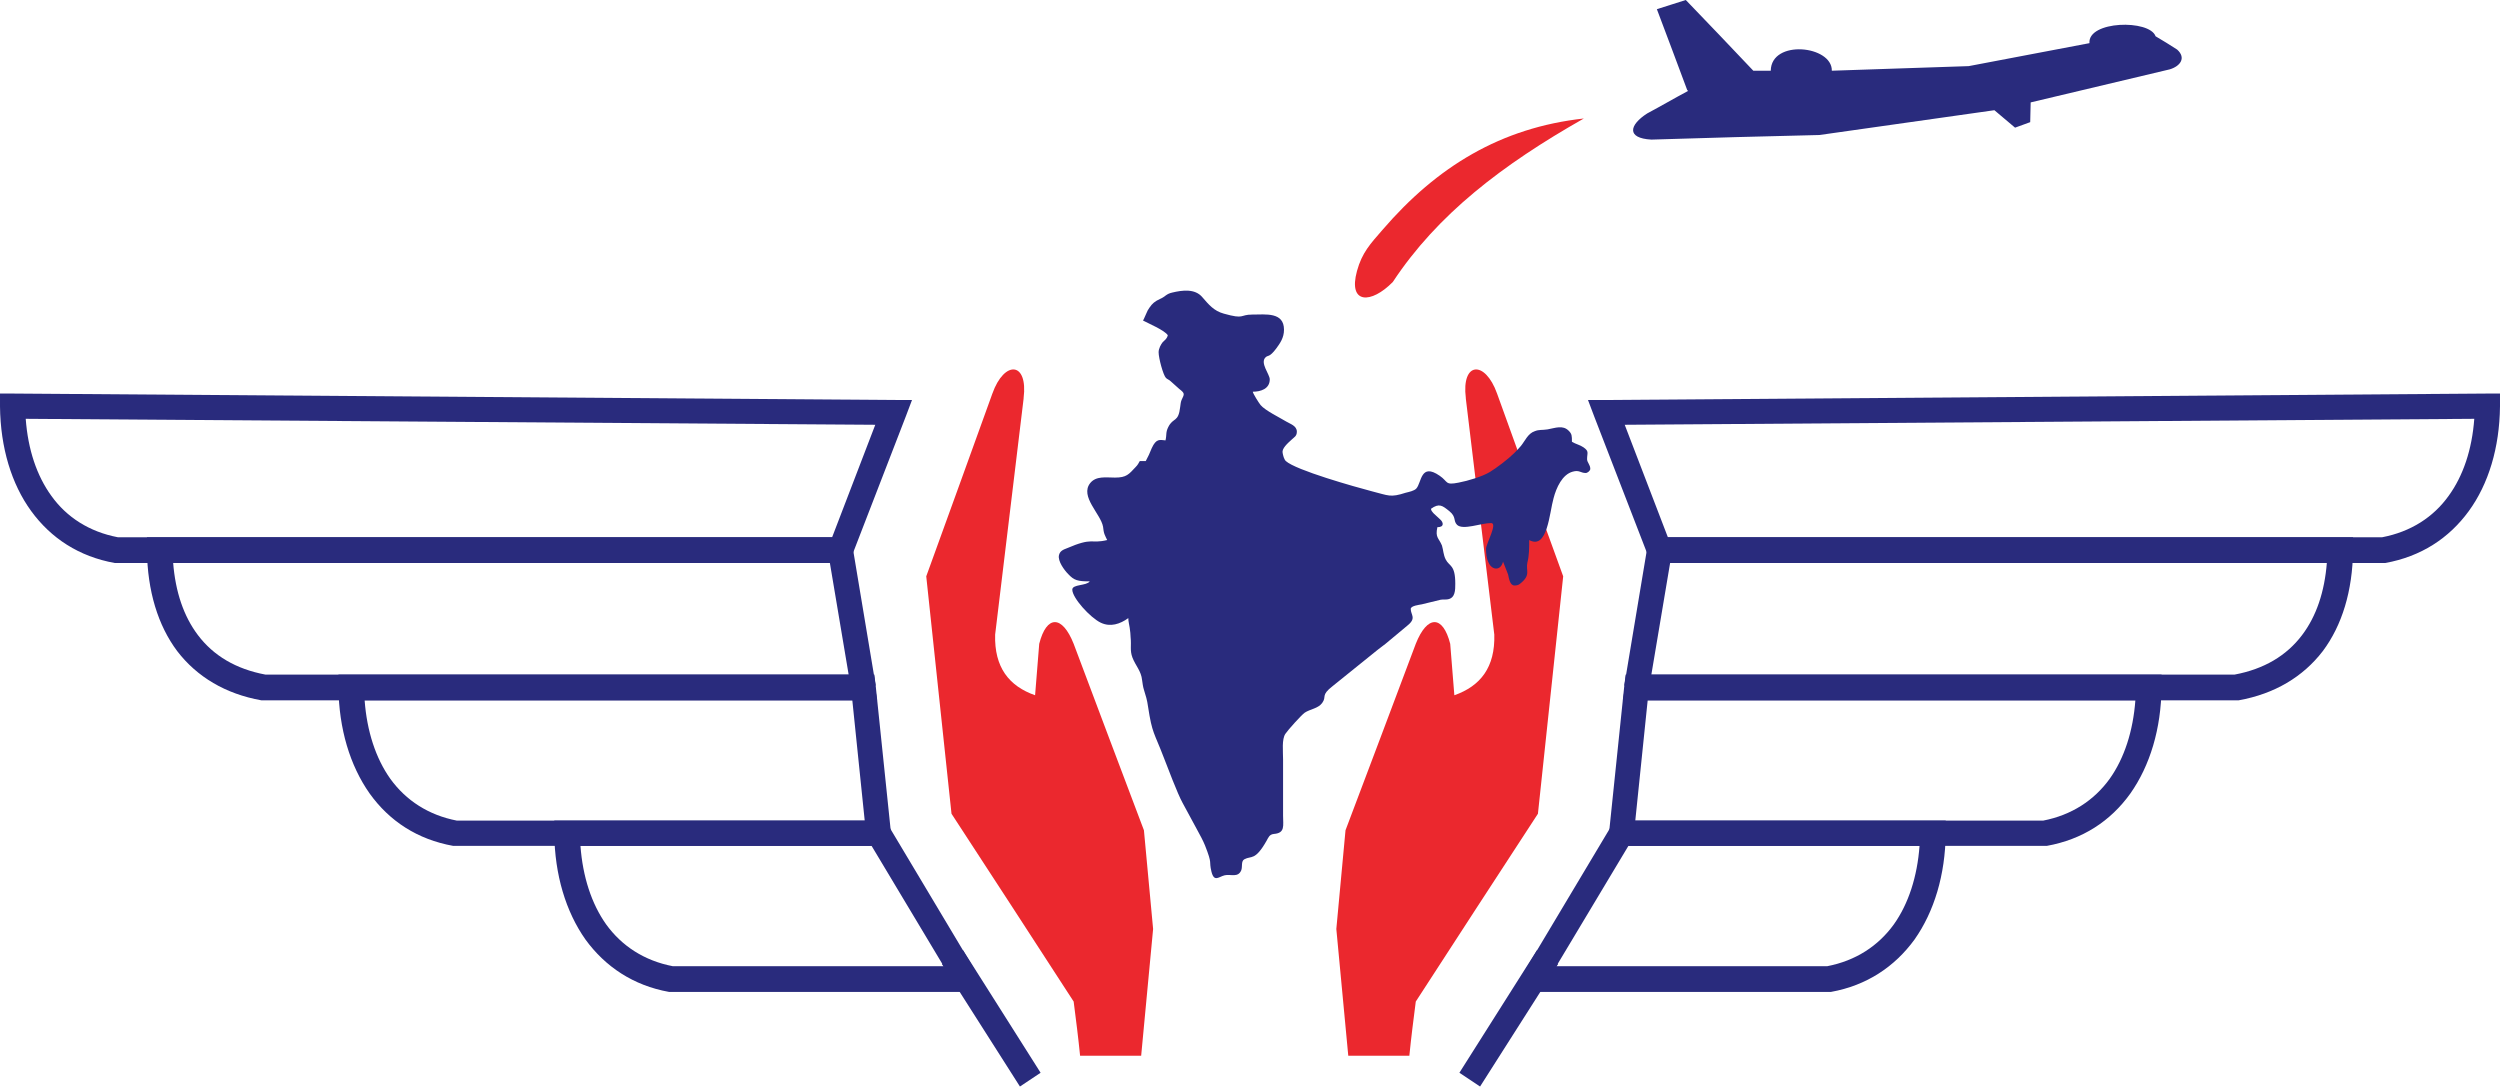 <?xml version="1.0" encoding="UTF-8"?>
<!DOCTYPE svg PUBLIC "-//W3C//DTD SVG 1.1//EN" "http://www.w3.org/Graphics/SVG/1.1/DTD/svg11.dtd">
<!-- Creator: CorelDRAW X6 -->
<svg xmlns="http://www.w3.org/2000/svg" xml:space="preserve" width="5.444in" height="2.366in" version="1.1" style="shape-rendering:geometricPrecision; text-rendering:geometricPrecision; image-rendering:optimizeQuality; fill-rule:evenodd; clip-rule:evenodd"
viewBox="0 0 5444 2366"
 xmlns:xlink="http://www.w3.org/1999/xlink">
 <defs>
  <style type="text/css">
   <![CDATA[
    .fil2 {fill:#292B7D}
    .fil1 {fill:#EB282E}
    .fil0 {fill:#292B7D;fill-rule:nonzero}
   ]]>
  </style>
 </defs>
 <g id="Layer_x0020_1">
  <g id="_852974272">
   <g>
    <path class="fil0" d="M3538 925l94 245 1555 0c63,-12 112,-44 145,-90l0 0c32,-44 51,-101 56,-168l-1850 13zm50 283l-116 -300 -14 -37 40 0 1918 -14 28 0 0 28c-1,90 -25,169 -68,228l0 0c-43,59 -104,99 -182,113l-5 0 -1575 0 -19 0 -7 -18z"/>
    <path class="fil0" d="M3637 1225l-41 244 1270 0c64,-12 113,-41 147,-86 31,-41 49,-94 54,-158l-1430 0zm-100 268l50 -300 4 -23 23 0 1482 0 28 0 0 28c-1,89 -24,164 -66,220 -43,56 -105,93 -183,107l-5 0 -1304 0 -32 0 5 -32z"/>
    <path class="fil0" d="M3588 1525l-27 262 888 0c62,-12 111,-44 145,-91 32,-45 51,-104 56,-171l-1062 0zm-84 287l33 -318 3 -25 24 0 1115 0 28 0 0 28c-1,90 -25,170 -68,231 -43,60 -104,100 -182,114l-5 0 -920 0 -30 0 3 -31z"/>
    <path class="fil0" d="M3546 1842l-157 262 590 0c62,-12 111,-44 145,-91 32,-45 51,-104 56,-171l-634 0zm-228 276l190 -318 8 -13 15 0 678 0 28 0 0 28c-1,90 -25,170 -68,231 -43,59 -104,100 -182,114l-5 0 -640 0 -48 0 25 -42z"/>
    <polygon class="fil0" points="3178,2336 3347,2069 3393,2099 3223,2366 "/>
   </g>
   <path class="fil1" d="M2229 867c10,-80 -42,-83 -68,-10 -48,133 -96,266 -144,398 18,172 37,345 55,517 89,136 177,272 266,409 5,39 10,78 14,118 44,0 89,0 133,0 9,-92 17,-184 26,-276 -7,-72 -13,-143 -20,-215 -51,-135 -102,-270 -153,-406 -25,-63 -59,-63 -75,0 -3,37 -6,74 -9,112 -57,-20 -89,-61 -87,-132 21,-171 41,-343 62,-514z"/>
   <path class="fil1" d="M3192 867c-10,-80 42,-83 68,-10 48,133 96,266 144,398 -18,172 -37,345 -55,517 -89,136 -177,272 -266,409 -5,39 -10,78 -14,118 -44,0 -89,0 -133,0 -9,-92 -17,-184 -26,-276 7,-72 13,-143 20,-215 51,-135 102,-270 153,-406 25,-63 59,-63 75,0 3,37 6,74 9,112 57,-20 89,-61 87,-132 -21,-171 -41,-343 -62,-514z"/>
   <path class="fil2" d="M2487 697c13,7 49,22 56,33 -2,8 -6,10 -11,15 -4,5 -9,14 -9,22 0,13 10,50 16,56 3,3 7,4 10,7l19 17c13,10 11,11 5,24 -2,5 -2,8 -3,15 -4,35 -15,22 -26,44 -6,12 -3,16 -6,29 -12,-1 -20,-5 -30,17 -4,10 -8,19 -13,28l-13 0c-3,5 -4,8 -9,13 -15,16 -20,23 -45,23 -20,0 -41,-4 -54,12 -23,29 23,67 28,95 1,7 1,10 3,16 2,5 4,9 6,13 -37,9 -30,-7 -88,18 -8,3 -15,6 -17,15 -3,13 12,33 20,41 13,14 21,16 47,16 -7,10 -38,6 -38,18 0,18 39,61 62,72 21,10 42,3 60,-10 0,8 2,13 3,21 1,7 2,15 2,21 2,18 -2,28 4,44 7,18 19,29 21,49 1,7 2,15 4,21 4,13 7,22 9,37 9,59 13,55 34,110 9,23 30,79 41,99l33 61c5,9 12,22 16,32 17,43 8,32 14,57 6,24 16,11 29,8 13,-3 29,6 36,-11 3,-8 -1,-20 7,-24 15,-8 23,4 48,-40 4,-7 6,-14 16,-15 25,-2 20,-18 20,-40 0,-41 0,-81 0,-122 0,-19 -3,-44 5,-56 6,-9 35,-41 42,-46 12,-8 29,-9 38,-21 11,-15 -4,-16 23,-37l98 -79c6,-5 11,-8 17,-13l48 -40c20,-16 7,-23 7,-36 0,-7 19,-9 24,-10l41 -10c6,-1 11,0 16,-1 16,-3 16,-20 16,-34 0,-42 -13,-37 -21,-53 -5,-10 -5,-20 -8,-30 -7,-17 -15,-17 -10,-40 16,0 13,-11 6,-17l-13 -12c0,0 -2,-2 -2,-2 -3,-4 -4,-4 -5,-9 18,-13 25,-7 40,5 16,13 8,21 17,30 13,12 52,-4 74,-4 15,0 -11,45 -11,56 0,10 1,21 5,29 7,18 27,20 32,-1l11 28c2,9 4,24 14,24 5,0 8,-1 11,-3 26,-20 13,-29 17,-47 4,-15 4,-32 4,-49 40,22 44,-60 53,-91 6,-23 19,-52 42,-58 14,-4 17,3 28,3 4,0 10,-5 10,-9 0,-9 -7,-14 -7,-21 0,-14 5,-17 -8,-26 -7,-5 -17,-7 -25,-12 0,-13 0,-17 -7,-24 -13,-13 -29,-6 -46,-3 -12,2 -18,0 -28,4 -15,5 -21,21 -30,32 -4,5 -10,11 -15,16 -12,12 -38,32 -53,41 -17,10 -47,19 -68,23 -30,6 -22,-2 -41,-15 -42,-29 -39,15 -51,28 -5,5 -15,7 -23,9 -34,11 -37,6 -73,-3 -38,-10 -166,-46 -188,-66 -4,-4 -6,-12 -7,-18 -2,-9 10,-20 20,-29 5,-5 11,-7 11,-17 0,-13 -15,-17 -23,-22 -13,-8 -46,-24 -56,-36 -4,-5 -16,-24 -17,-29 17,0 37,-6 37,-27 0,-11 -22,-36 -9,-48 5,-5 8,1 23,-19 8,-11 17,-23 17,-41 0,-39 -40,-33 -69,-33 -28,0 -16,11 -62,-2 -22,-6 -33,-20 -47,-36 -16,-19 -44,-15 -65,-10 -14,3 -15,9 -27,14 -11,5 -17,10 -23,19 -3,4 -5,8 -7,13 -3,6 -4,10 -7,15z"/>
   <path class="fil1" d="M3449 258c-178,101 -319,209 -416,356 -47,48 -98,49 -78,-24 11,-40 29,-59 56,-90 118,-137 257,-222 438,-242z"/>
   <path class="fil2" d="M3674 196c-22,-59 -44,-118 -66,-176 21,-7 42,-13 63,-20 49,51 98,102 147,154 13,0 25,0 38,0 1,-69 134,-55 133,0 99,-3 198,-7 298,-10 88,-17 175,-33 263,-50 -4,-49 131,-52 144,-15 20,12 27,16 47,29 20,18 7,36 -16,43 -101,24 -202,48 -303,72 0,14 -1,28 -1,43 -11,4 -22,8 -33,12 -15,-13 -30,-25 -45,-38 -127,18 -254,36 -381,54 -122,3 -244,6 -366,10 -55,-3 -48,-32 -9,-57 30,-16 59,-33 89,-49z"/>
   <g>
    <path class="fil0" d="M1906 925l-94 245 -1555 0c-63,-12 -112,-44 -145,-90l0 0c-32,-44 -51,-101 -56,-168l1850 13zm-50 283l116 -300 14 -37 -40 0 -1918 -14 -28 0 0 28c1,90 25,169 68,228l0 0c43,59 104,99 182,113l5 0 1575 0 19 0 7 -18z"/>
    <path class="fil0" d="M1807 1225l41 244 -1270 0c-64,-12 -113,-41 -147,-86 -31,-41 -49,-94 -54,-158l1430 0zm100 268l-50 -300 -4 -23 -23 0 -1482 0 -28 0 0 28c1,89 24,164 66,220 43,56 105,93 183,107l5 0 1304 0 32 0 -5 -32z"/>
    <path class="fil0" d="M1856 1525l27 262 -888 0c-62,-12 -111,-44 -145,-91 -32,-45 -51,-104 -56,-171l1062 0zm84 287l-33 -318 -3 -25 -24 0 -1115 0 -28 0 0 28c1,90 25,170 68,231 43,60 104,100 182,114l5 0 920 0 30 0 -3 -31z"/>
    <path class="fil0" d="M1898 1842l157 262 -590 0c-62,-12 -111,-44 -145,-91 -32,-45 -51,-104 -56,-171l634 0zm228 276l-190 -318 -8 -13 -15 0 -678 0 -28 0 0 28c1,90 25,170 68,231 43,59 104,100 182,114l5 0 640 0 48 0 -25 -42z"/>
    <polygon class="fil0" points="2266,2336 2097,2069 2051,2099 2221,2366 "/>
   </g>
  </g>
 </g>
</svg>
